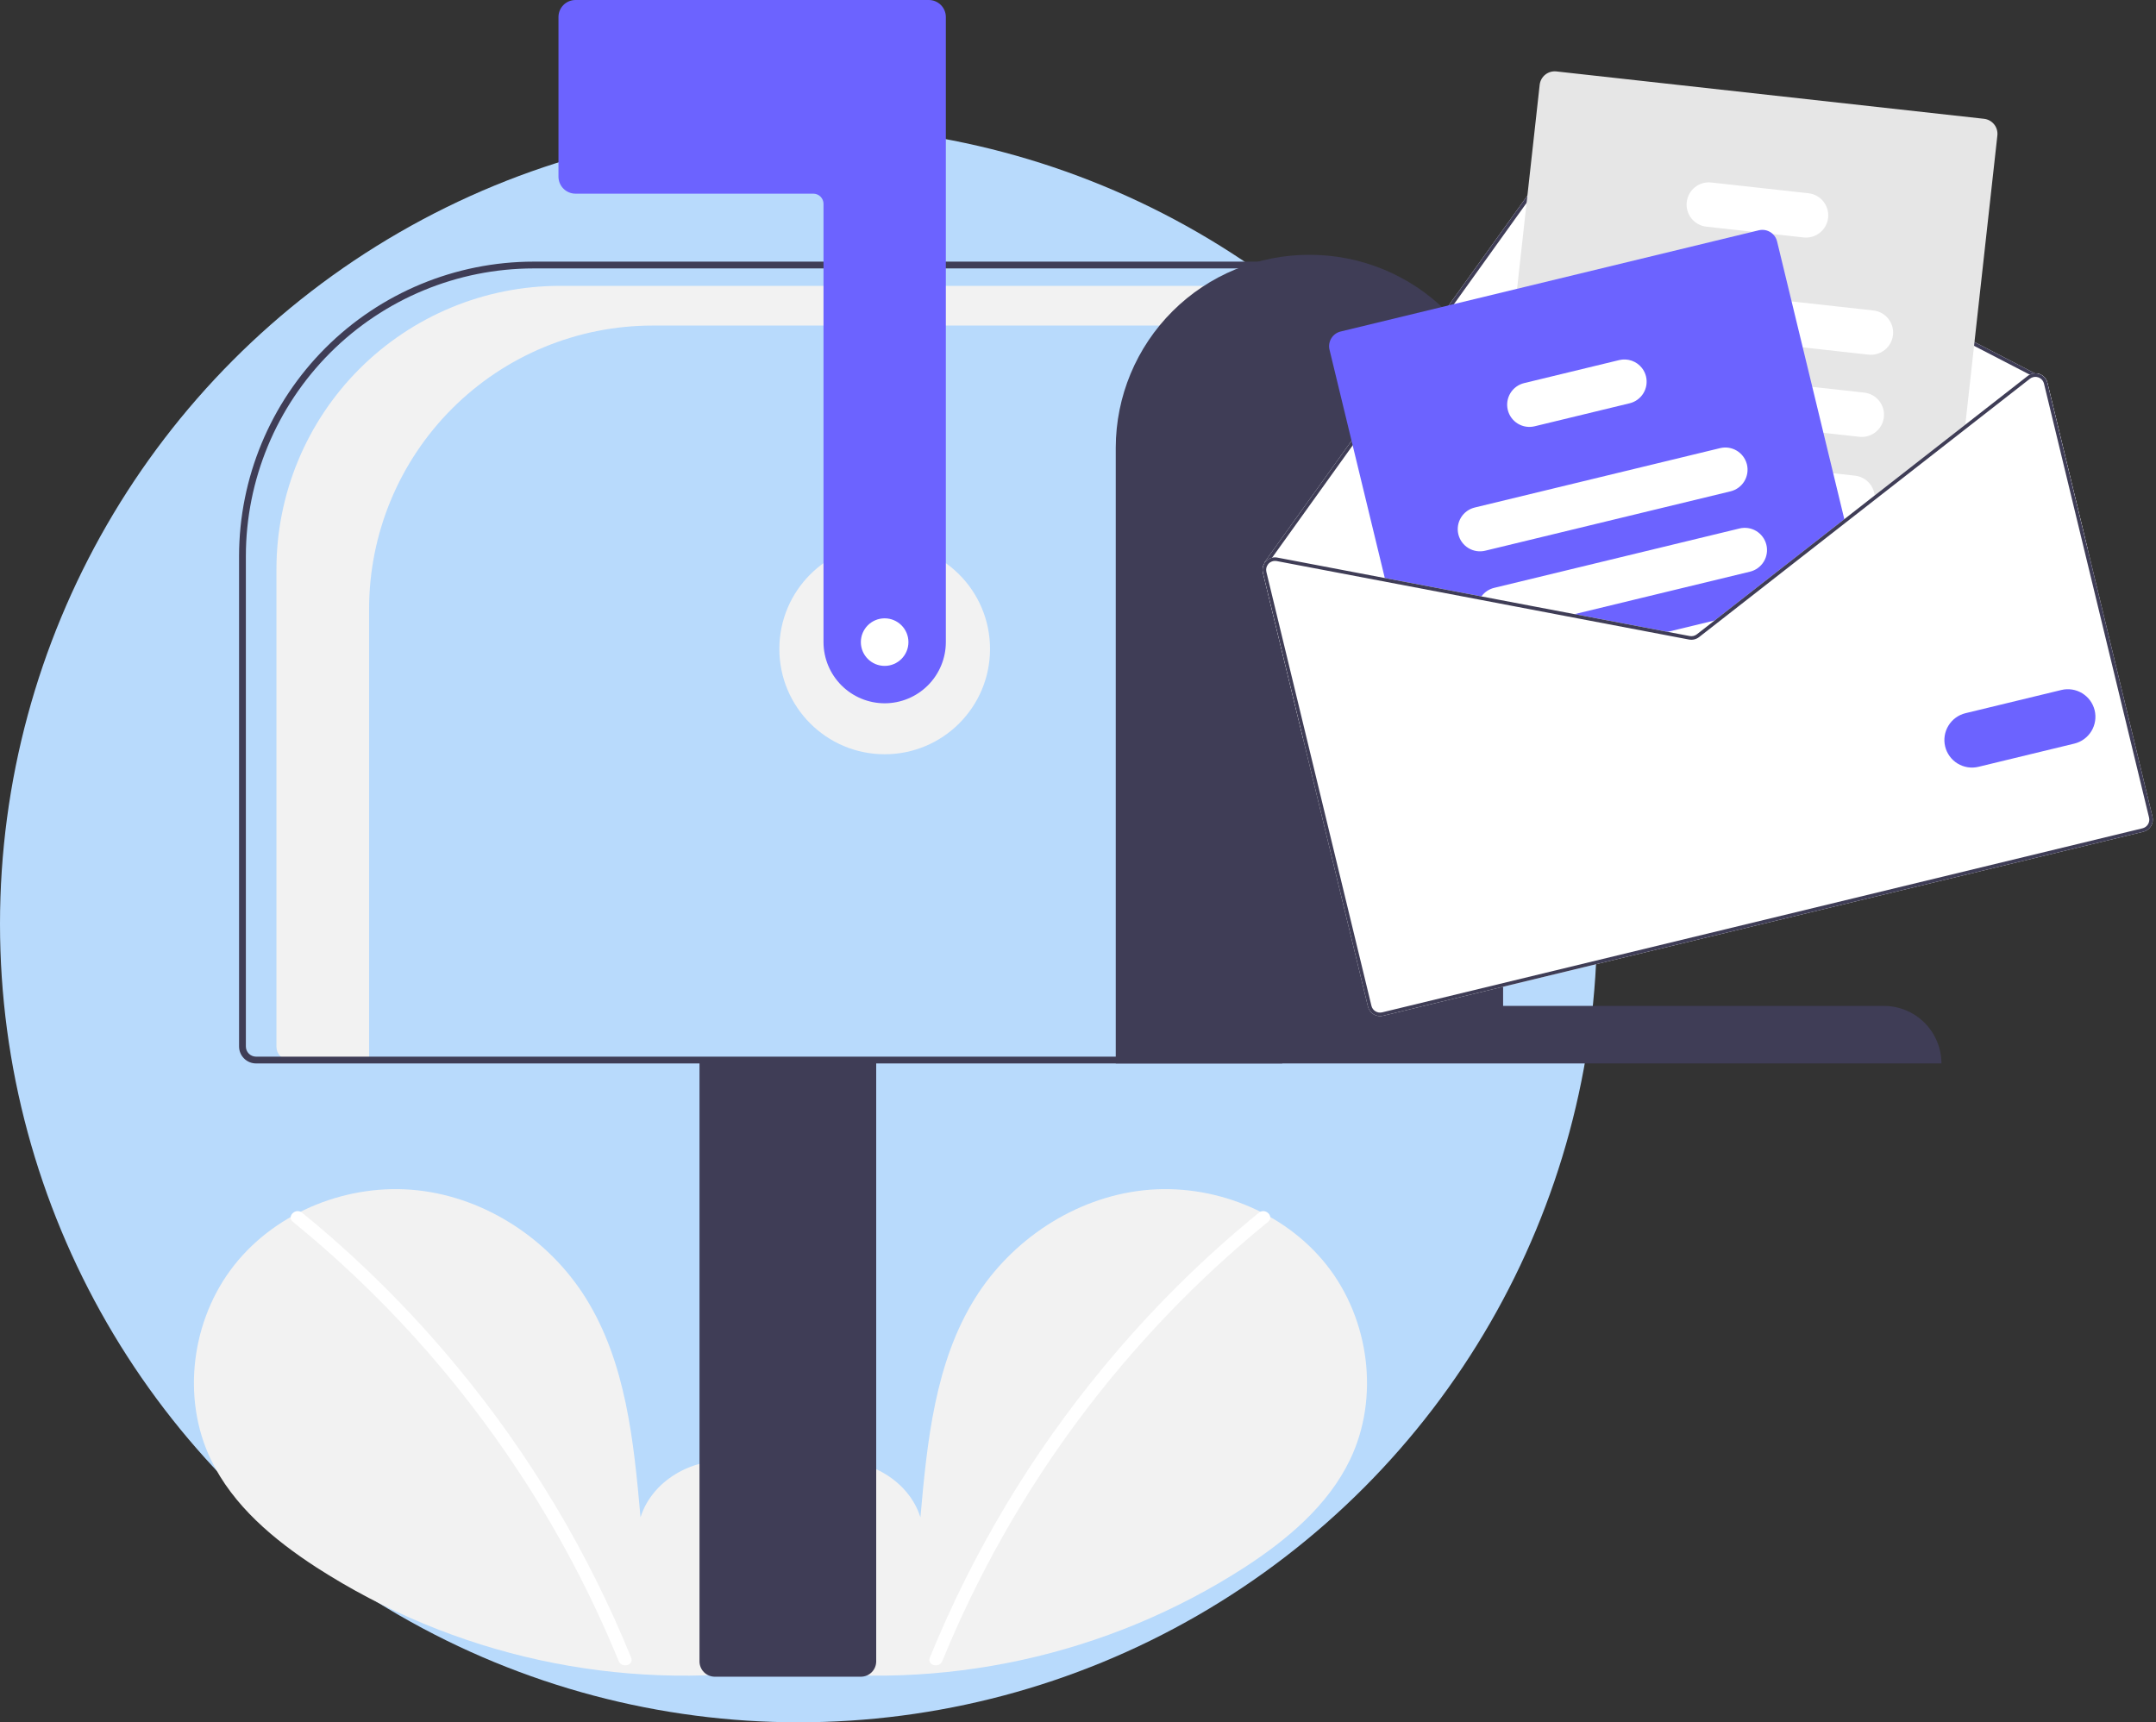 <svg width="189" height="151" viewBox="0 0 189 151" fill="none" xmlns="http://www.w3.org/2000/svg">
<rect x="0" y="0" width="189" height="151" fill="#333333" stroke="none"/>
<circle cx="70" cy="81" r="70" fill="#B8DAFC"/>
<g clip-path="url(#clip0)">
<path d="M67.466 145.465C70.223 143.135 71.897 139.456 71.458 135.873C71.019 132.291 68.299 128.998 64.771 128.237C61.243 127.477 57.222 129.582 56.15 133.029C55.56 126.384 54.881 119.461 51.348 113.803C48.15 108.68 42.609 105.014 36.605 104.358C30.601 103.702 24.279 106.179 20.535 110.918C16.79 115.657 15.873 122.547 18.496 127.988C20.428 131.996 23.987 134.979 27.717 137.405C39.768 145.181 54.221 148.343 68.418 146.31" fill="#F2F2F2"/>
<path d="M26.474 106.316C31.428 110.351 35.973 114.865 40.043 119.79C46.413 127.473 51.567 136.086 55.326 145.33C55.602 146.005 54.506 146.298 54.234 145.631C51.843 139.787 48.886 134.19 45.403 128.923C39.973 120.694 33.319 113.341 25.673 107.117C25.108 106.657 25.913 105.86 26.474 106.316V106.316Z" fill="white"/>
<path d="M69.37 145.465C66.614 143.135 64.939 139.456 65.378 135.873C65.817 132.291 68.537 128.998 72.065 128.237C75.593 127.477 79.615 129.582 80.686 133.029C81.276 126.384 81.956 119.461 85.488 113.803C88.687 108.68 94.227 105.014 100.231 104.358C106.235 103.702 112.557 106.179 116.302 110.918C120.046 115.657 120.963 122.547 118.341 127.988C116.409 131.996 112.849 134.979 109.12 137.405C97.069 145.181 82.615 148.343 68.418 146.31" fill="#F2F2F2"/>
<path d="M110.365 106.316C105.411 110.351 100.866 114.865 96.796 119.79C90.427 127.473 85.272 136.086 81.513 145.33C81.237 146.005 82.333 146.298 82.605 145.631C88.756 130.608 98.576 117.366 111.166 107.117C111.731 106.657 110.926 105.86 110.365 106.316V106.316Z" fill="white"/>
<path d="M77.554 66.128C82.654 66.128 86.788 61.994 86.788 56.894C86.788 51.794 82.654 47.66 77.554 47.66C72.454 47.66 68.32 51.794 68.32 56.894C68.32 61.994 72.454 66.128 77.554 66.128Z" fill="#F2F2F2"/>
<path d="M49.083 25.062H112.702V28.543H57.204C53.941 28.543 50.71 29.186 47.695 30.435C44.681 31.683 41.941 33.514 39.634 35.821C37.327 38.128 35.496 40.868 34.248 43.882C32.999 46.897 32.356 50.128 32.356 53.391V92.936H25.395C25.087 92.936 24.792 92.814 24.574 92.597C24.357 92.379 24.234 92.084 24.234 91.776V49.91C24.234 46.647 24.877 43.416 26.126 40.402C27.375 37.387 29.205 34.648 31.512 32.34C33.82 30.033 36.559 28.203 39.574 26.954C42.588 25.705 45.819 25.062 49.083 25.062Z" fill="#F2F2F2"/>
<path d="M61.32 145.661V92.789H76.81V145.661C76.809 146.017 76.668 146.357 76.417 146.609C76.165 146.86 75.825 147.001 75.469 147.002H62.661C62.305 147.001 61.965 146.86 61.713 146.609C61.462 146.357 61.321 146.017 61.32 145.661Z" fill="#3F3D56"/>
<path d="M20.957 91.746V48.753C20.965 41.908 23.687 35.347 28.527 30.507C33.366 25.668 39.928 22.945 46.772 22.938H112.404V93.235H22.446C22.052 93.235 21.673 93.078 21.394 92.799C21.114 92.519 20.957 92.141 20.957 91.746ZM111.808 23.533H46.772C40.086 23.541 33.676 26.2 28.948 30.928C24.22 35.656 21.56 42.066 21.553 48.753V91.746C21.553 91.983 21.647 92.21 21.815 92.378C21.982 92.545 22.209 92.639 22.446 92.64H111.808V23.533Z" fill="#3F3D56"/>
<path d="M77.553 61.66C76.131 61.658 74.768 61.093 73.763 60.087C72.758 59.082 72.193 57.719 72.191 56.298V17.872C72.191 17.635 72.097 17.408 71.929 17.241C71.761 17.073 71.534 16.979 71.297 16.979H50.446C50.051 16.978 49.673 16.821 49.394 16.542C49.115 16.263 48.958 15.884 48.957 15.489V1.489C48.958 1.095 49.115 0.716 49.394 0.437C49.673 0.158 50.051 0 50.446 0H81.425C81.82 0 82.198 0.158 82.478 0.437C82.757 0.716 82.914 1.095 82.915 1.489V56.298C82.913 57.719 82.347 59.082 81.342 60.087C80.337 61.093 78.974 61.658 77.553 61.66Z" fill="#6C63FF"/>
<path d="M114.787 22.34C119.281 22.331 123.594 24.107 126.778 27.277C129.962 30.448 131.757 34.754 131.766 39.248V88.191H165.128C166.468 88.188 167.754 88.718 168.704 89.663C169.654 90.609 170.189 91.893 170.192 93.234H97.809V39.248C97.818 34.754 99.612 30.448 102.796 27.277C105.98 24.107 110.294 22.331 114.787 22.34Z" fill="#3F3D56"/>
<path d="M110.71 50.212L114.226 64.735L182.999 48.087L179.483 33.564C179.441 33.386 179.354 33.222 179.232 33.087C179.109 32.952 178.954 32.85 178.781 32.791C178.654 32.746 178.519 32.725 178.384 32.731L138.63 12.147C138.397 12.028 138.129 11.997 137.875 12.058C137.621 12.119 137.396 12.269 137.243 12.481L118.084 39.198L110.861 49.273C110.848 49.291 110.839 49.311 110.834 49.332C110.83 49.354 110.83 49.376 110.835 49.398C110.688 49.642 110.643 49.935 110.71 50.212Z" fill="white"/>
<path d="M110.836 49.398C110.839 49.416 110.846 49.434 110.857 49.45C110.867 49.467 110.88 49.481 110.896 49.492C110.915 49.504 110.936 49.513 110.958 49.518C110.98 49.522 111.003 49.522 111.025 49.517C111.061 49.507 111.093 49.486 111.114 49.455L111.139 49.421L111.515 48.895L118.345 39.374L137.499 12.663C137.608 12.511 137.768 12.404 137.949 12.361C138.131 12.317 138.322 12.34 138.488 12.425L177.934 32.849L178.288 33.033C178.302 33.039 178.317 33.044 178.332 33.049C178.358 33.044 178.385 33.041 178.413 33.041C178.45 33.029 178.481 33.002 178.499 32.968C178.509 32.95 178.514 32.93 178.516 32.91C178.518 32.889 178.516 32.868 178.51 32.849C178.504 32.829 178.494 32.811 178.481 32.795C178.468 32.779 178.452 32.766 178.434 32.757L178.385 32.731L138.631 12.147C138.398 12.028 138.13 11.997 137.876 12.058C137.622 12.119 137.398 12.269 137.244 12.481L118.085 39.198L110.862 49.273C110.849 49.291 110.84 49.311 110.835 49.332C110.831 49.354 110.831 49.376 110.836 49.398Z" fill="#3F3D56"/>
<path d="M131.492 50.876L133.023 51.046L144.385 52.304L151.917 53.138L152.362 53.188L161.76 45.847L162.12 45.566L164.34 43.832L172.238 37.664L172.285 37.231L175.094 11.878C175.132 11.528 175.031 11.178 174.811 10.904C174.592 10.63 174.273 10.454 173.924 10.415L136.435 6.262C136.086 6.224 135.736 6.325 135.461 6.545C135.187 6.764 135.011 7.083 134.972 7.432L132.991 25.316L131.892 35.231L130.909 44.101L130.453 48.22L130.32 49.413C130.282 49.763 130.384 50.113 130.604 50.387C130.824 50.661 131.143 50.837 131.492 50.876Z" fill="#E6E6E6"/>
<path d="M141.795 28.655L158.034 30.454L163.793 31.092C164.048 31.12 164.305 31.098 164.551 31.026C164.796 30.955 165.026 30.836 165.225 30.676C165.425 30.516 165.591 30.319 165.715 30.095C165.838 29.87 165.916 29.624 165.944 29.37C165.972 29.116 165.95 28.858 165.879 28.613C165.807 28.367 165.688 28.138 165.529 27.938C165.369 27.738 165.171 27.572 164.947 27.449C164.723 27.326 164.477 27.248 164.222 27.219L157.059 26.426L142.226 24.781C141.712 24.725 141.197 24.874 140.793 25.197C140.39 25.52 140.131 25.99 140.074 26.503C140.017 27.017 140.167 27.532 140.489 27.936C140.812 28.339 141.282 28.598 141.795 28.655Z" fill="white"/>
<path d="M140.869 35.838C140.911 35.846 140.952 35.853 140.995 35.857L159.846 37.946L162.993 38.295C163.507 38.352 164.022 38.202 164.426 37.879C164.829 37.556 165.088 37.086 165.145 36.572C165.201 36.059 165.052 35.544 164.729 35.14C164.406 34.737 163.936 34.478 163.422 34.421L158.871 33.918L143.938 32.263L141.426 31.985C140.923 31.929 140.418 32.07 140.018 32.379C139.618 32.689 139.354 33.141 139.282 33.642C139.209 34.142 139.335 34.651 139.631 35.061C139.927 35.471 140.371 35.75 140.869 35.838V35.838Z" fill="white"/>
<path d="M138.733 42.209C138.888 42.465 139.099 42.682 139.351 42.844C139.604 43.005 139.89 43.106 140.187 43.139L147.913 43.995L161.674 45.52L161.677 45.519L162.117 45.568L164.337 43.834C164.351 43.703 164.351 43.57 164.338 43.438C164.291 42.996 164.094 42.583 163.781 42.268C163.467 41.952 163.056 41.753 162.614 41.703L160.702 41.491L153.119 40.652L147.663 40.047L140.616 39.266C140.254 39.226 139.889 39.288 139.561 39.444C139.233 39.601 138.956 39.846 138.76 40.152C138.564 40.459 138.458 40.813 138.453 41.177C138.449 41.54 138.546 41.897 138.733 42.209L138.733 42.209Z" fill="white"/>
<path d="M149.585 19.873L153.625 20.32L155.41 20.519L158.105 20.817C158.619 20.874 159.134 20.724 159.538 20.401C159.941 20.078 160.2 19.608 160.257 19.094C160.313 18.581 160.164 18.065 159.841 17.662C159.518 17.259 159.048 17 158.534 16.943L150.015 16C149.501 15.943 148.986 16.092 148.583 16.415C148.179 16.738 147.921 17.208 147.863 17.721C147.806 18.235 147.956 18.75 148.278 19.154C148.601 19.557 149.071 19.816 149.585 19.873V19.873Z" fill="white"/>
<path d="M116.549 30.663L121.475 51.012L129.696 52.575L137.302 54.023L145.461 55.576L148.069 56.072C148.221 56.101 148.378 56.097 148.529 56.06C148.68 56.023 148.822 55.955 148.944 55.86L151.036 54.226L152.36 53.192L161.759 45.851L155.783 21.165C155.724 20.92 155.595 20.696 155.412 20.522C155.252 20.368 155.055 20.257 154.841 20.198C154.626 20.14 154.4 20.137 154.184 20.189L117.525 29.064C117.183 29.146 116.889 29.361 116.706 29.661C116.523 29.961 116.466 30.322 116.549 30.663Z" fill="#6C63FF"/>
<path d="M127.843 46.848C127.965 47.35 128.282 47.783 128.723 48.052C129.163 48.321 129.693 48.404 130.195 48.283L151.706 43.076C152.208 42.954 152.641 42.637 152.91 42.197C153.179 41.756 153.262 41.226 153.141 40.724C153.136 40.699 153.129 40.675 153.12 40.651C152.983 40.166 152.663 39.754 152.229 39.5C151.794 39.246 151.278 39.171 150.789 39.289L129.279 44.496C128.777 44.618 128.344 44.934 128.074 45.375C127.805 45.816 127.722 46.346 127.843 46.848Z" fill="white"/>
<path d="M129.695 52.571L137.301 54.019L153.411 50.119C153.913 49.998 154.346 49.681 154.616 49.24C154.885 48.799 154.968 48.269 154.846 47.767C154.724 47.265 154.408 46.832 153.967 46.562C153.526 46.293 152.996 46.211 152.494 46.332L130.983 51.539C130.534 51.647 130.138 51.913 129.867 52.287C129.802 52.377 129.744 52.472 129.695 52.571Z" fill="white"/>
<path d="M145.461 55.572L148.068 56.068C148.221 56.097 148.378 56.093 148.529 56.057C148.68 56.02 148.821 55.952 148.944 55.856L151.035 54.223L145.461 55.572Z" fill="white"/>
<path d="M132.176 35.939C132.298 36.441 132.614 36.874 133.055 37.143C133.496 37.412 134.026 37.495 134.528 37.374L142.859 35.357C143.361 35.235 143.794 34.919 144.063 34.478C144.332 34.037 144.415 33.507 144.294 33.005C144.23 32.735 144.107 32.483 143.936 32.264C143.705 31.97 143.395 31.747 143.041 31.624C142.688 31.501 142.306 31.482 141.942 31.57L133.611 33.587C133.109 33.709 132.675 34.025 132.406 34.466C132.137 34.907 132.054 35.437 132.176 35.939V35.939Z" fill="white"/>
<path d="M137.299 54.022L145.46 55.575L148.067 56.071C148.22 56.099 148.376 56.095 148.527 56.059C148.678 56.022 148.82 55.954 148.942 55.859L151.035 54.225L150.301 54.403L148.75 55.612C148.663 55.68 148.562 55.729 148.454 55.755C148.346 55.781 148.234 55.784 148.125 55.764L146.195 55.397L138.034 53.844L137.299 54.022ZM161.677 45.52L161.756 45.849L162.118 45.567L161.677 45.52ZM137.299 54.022L145.46 55.575L148.067 56.071C148.22 56.099 148.376 56.095 148.527 56.059C148.678 56.022 148.82 55.954 148.942 55.859L151.035 54.225L150.301 54.403L148.75 55.612C148.663 55.68 148.562 55.729 148.454 55.755C148.346 55.781 148.234 55.784 148.125 55.764L146.195 55.397L138.034 53.844L137.299 54.022ZM137.299 54.022L145.46 55.575L148.067 56.071C148.22 56.099 148.376 56.095 148.527 56.059C148.678 56.022 148.82 55.954 148.942 55.859L151.035 54.225L150.301 54.403L148.75 55.612C148.663 55.68 148.562 55.729 148.454 55.755C148.346 55.781 148.234 55.784 148.125 55.764L146.195 55.397L138.034 53.844L137.299 54.022ZM110.71 50.213L119.919 88.254C119.988 88.535 120.165 88.778 120.412 88.928C120.659 89.079 120.955 89.126 121.237 89.058L187.889 72.923C188.17 72.854 188.412 72.677 188.563 72.43C188.714 72.183 188.76 71.887 188.693 71.605L179.483 33.564C179.441 33.386 179.354 33.223 179.232 33.087C179.109 32.952 178.954 32.85 178.781 32.791C178.654 32.746 178.519 32.726 178.384 32.731C178.226 32.736 178.072 32.776 177.933 32.85C177.868 32.88 177.808 32.918 177.752 32.962L172.282 37.234L164.337 43.439L161.676 45.518L161.677 45.52L161.674 45.521L151.914 53.14L150.301 54.403L148.75 55.612C148.663 55.68 148.562 55.729 148.454 55.755C148.346 55.781 148.234 55.784 148.125 55.764L146.195 55.397L138.034 53.844L129.866 52.29L111.975 48.886C111.823 48.855 111.665 48.859 111.514 48.895C111.311 48.945 111.126 49.052 110.981 49.204C110.926 49.264 110.877 49.329 110.835 49.398C110.688 49.643 110.643 49.935 110.71 50.213ZM137.299 54.022L145.46 55.575L148.067 56.071C148.22 56.099 148.376 56.095 148.527 56.059C148.678 56.022 148.82 55.954 148.942 55.859L151.035 54.225L150.301 54.403L148.75 55.612C148.663 55.68 148.562 55.729 148.454 55.755C148.346 55.781 148.234 55.784 148.125 55.764L146.195 55.397L138.034 53.844L137.299 54.022ZM137.299 54.022L145.46 55.575L148.067 56.071C148.22 56.099 148.376 56.095 148.527 56.059C148.678 56.022 148.82 55.954 148.942 55.859L151.035 54.225L150.301 54.403L148.75 55.612C148.663 55.68 148.562 55.729 148.454 55.755C148.346 55.781 148.234 55.784 148.125 55.764L146.195 55.397L138.034 53.844L137.299 54.022ZM137.299 54.022L145.46 55.575L148.067 56.071C148.22 56.099 148.376 56.095 148.527 56.059C148.678 56.022 148.82 55.954 148.942 55.859L151.035 54.225L150.301 54.403L148.75 55.612C148.663 55.68 148.562 55.729 148.454 55.755C148.346 55.781 148.234 55.784 148.125 55.764L146.195 55.397L138.034 53.844L137.299 54.022Z" fill="white"/>
<path d="M137.299 54.022L145.46 55.575L148.067 56.071C148.22 56.099 148.376 56.095 148.527 56.059C148.678 56.022 148.82 55.954 148.942 55.859L151.035 54.225L150.301 54.403L148.75 55.612C148.663 55.68 148.562 55.729 148.454 55.755C148.346 55.781 148.234 55.784 148.125 55.764L146.195 55.397L138.034 53.844L137.299 54.022ZM161.677 45.52L161.756 45.849L162.118 45.567L161.677 45.52ZM137.299 54.022L145.46 55.575L148.067 56.071C148.22 56.099 148.376 56.095 148.527 56.059C148.678 56.022 148.82 55.954 148.942 55.859L151.035 54.225L150.301 54.403L148.75 55.612C148.663 55.68 148.562 55.729 148.454 55.755C148.346 55.781 148.234 55.784 148.125 55.764L146.195 55.397L138.034 53.844L137.299 54.022ZM137.299 54.022L145.46 55.575L148.067 56.071C148.22 56.099 148.376 56.095 148.527 56.059C148.678 56.022 148.82 55.954 148.942 55.859L151.035 54.225L150.301 54.403L148.75 55.612C148.663 55.68 148.562 55.729 148.454 55.755C148.346 55.781 148.234 55.784 148.125 55.764L146.195 55.397L138.034 53.844L137.299 54.022ZM111.138 49.421L111.179 49.452C111.185 49.441 111.197 49.431 111.206 49.419C111.296 49.325 111.408 49.255 111.532 49.215C111.656 49.175 111.788 49.167 111.916 49.19L129.695 52.572L137.299 54.022L145.46 55.575L148.067 56.071C148.22 56.099 148.376 56.095 148.527 56.059C148.678 56.022 148.82 55.954 148.942 55.859L151.035 54.225L150.301 54.403L148.75 55.612C148.663 55.68 148.562 55.729 148.454 55.755C148.346 55.781 148.234 55.784 148.125 55.764L146.195 55.397L138.034 53.844L129.866 52.29L111.975 48.886C111.823 48.855 111.665 48.859 111.514 48.895L111.138 49.421ZM110.71 50.213L119.919 88.254C119.988 88.535 120.165 88.778 120.412 88.928C120.659 89.079 120.955 89.126 121.237 89.058L187.889 72.923C188.17 72.854 188.412 72.677 188.563 72.43C188.714 72.183 188.76 71.887 188.693 71.605L179.483 33.564C179.441 33.386 179.354 33.223 179.232 33.087C179.109 32.952 178.954 32.85 178.781 32.791C178.654 32.746 178.519 32.726 178.384 32.731C178.226 32.736 178.072 32.776 177.933 32.85C177.868 32.88 177.808 32.918 177.752 32.962L172.282 37.234L164.337 43.439L161.676 45.518L161.677 45.52L161.674 45.521L151.914 53.14L150.301 54.403L148.75 55.612C148.663 55.68 148.562 55.729 148.454 55.755C148.346 55.781 148.234 55.784 148.125 55.764L146.195 55.397L138.034 53.844L129.866 52.29L111.975 48.886C111.823 48.855 111.665 48.859 111.514 48.895C111.311 48.945 111.126 49.052 110.981 49.204C110.926 49.264 110.877 49.329 110.835 49.398C110.688 49.643 110.643 49.935 110.71 50.213ZM111.014 50.139C110.987 50.027 110.985 49.91 111.009 49.797C111.033 49.684 111.081 49.578 111.152 49.487C111.158 49.473 111.167 49.461 111.179 49.452C111.185 49.441 111.197 49.431 111.206 49.419C111.296 49.325 111.408 49.255 111.532 49.215C111.656 49.175 111.788 49.167 111.916 49.19L129.695 52.572L137.299 54.022L145.46 55.575L148.067 56.071C148.22 56.099 148.376 56.095 148.527 56.059C148.678 56.022 148.82 55.954 148.942 55.859L151.035 54.225L152.359 53.191L161.756 45.849L162.118 45.567L164.336 43.834L172.235 37.666L177.946 33.206C178.033 33.138 178.133 33.09 178.24 33.064C178.27 33.057 178.3 33.052 178.331 33.049C178.357 33.044 178.384 33.042 178.412 33.041C178.503 33.04 178.594 33.055 178.68 33.085C178.803 33.128 178.913 33.201 179.001 33.297C179.089 33.394 179.151 33.511 179.182 33.637L188.391 71.678C188.415 71.778 188.42 71.882 188.404 71.983C188.388 72.084 188.352 72.182 188.299 72.269C188.246 72.357 188.175 72.433 188.092 72.493C188.01 72.554 187.915 72.597 187.816 72.621L121.164 88.756C120.963 88.805 120.75 88.771 120.574 88.663C120.398 88.555 120.271 88.382 120.223 88.18L111.014 50.139ZM137.299 54.022L145.46 55.575L148.067 56.071C148.22 56.099 148.376 56.095 148.527 56.059C148.678 56.022 148.82 55.954 148.942 55.859L151.035 54.225L150.301 54.403L148.75 55.612C148.663 55.68 148.562 55.729 148.454 55.755C148.346 55.781 148.234 55.784 148.125 55.764L146.195 55.397L138.034 53.844L137.299 54.022ZM137.299 54.022L145.46 55.575L148.067 56.071C148.22 56.099 148.376 56.095 148.527 56.059C148.678 56.022 148.82 55.954 148.942 55.859L151.035 54.225L150.301 54.403L148.75 55.612C148.663 55.68 148.562 55.729 148.454 55.755C148.346 55.781 148.234 55.784 148.125 55.764L146.195 55.397L138.034 53.844L137.299 54.022ZM137.299 54.022L145.46 55.575L148.067 56.071C148.22 56.099 148.376 56.095 148.527 56.059C148.678 56.022 148.82 55.954 148.942 55.859L151.035 54.225L150.301 54.403L148.75 55.612C148.663 55.68 148.562 55.729 148.454 55.755C148.346 55.781 148.234 55.784 148.125 55.764L146.195 55.397L138.034 53.844L137.299 54.022Z" fill="#3F3D56"/>
<path d="M170.517 65.448C170.366 64.824 170.47 64.167 170.804 63.62C171.138 63.072 171.675 62.68 172.298 62.528L180.71 60.492C181.333 60.343 181.989 60.448 182.535 60.782C183.08 61.116 183.471 61.653 183.622 62.275C183.772 62.897 183.67 63.553 183.338 64.1C183.005 64.647 182.47 65.04 181.848 65.193L173.436 67.229C172.813 67.379 172.155 67.276 171.608 66.942C171.061 66.608 170.668 66.071 170.517 65.448Z" fill="#6C63FF"/>
<path d="M77.55 58.381C78.701 58.381 79.635 57.448 79.635 56.296C79.635 55.145 78.701 54.211 77.55 54.211C76.398 54.211 75.465 55.145 75.465 56.296C75.465 57.448 76.398 58.381 77.55 58.381Z" fill="white"/>
</g>
<defs>
<clipPath id="clip0">
<rect width="171.723" height="147" fill="white" transform="translate(17)"/>
</clipPath>
</defs>
</svg>
